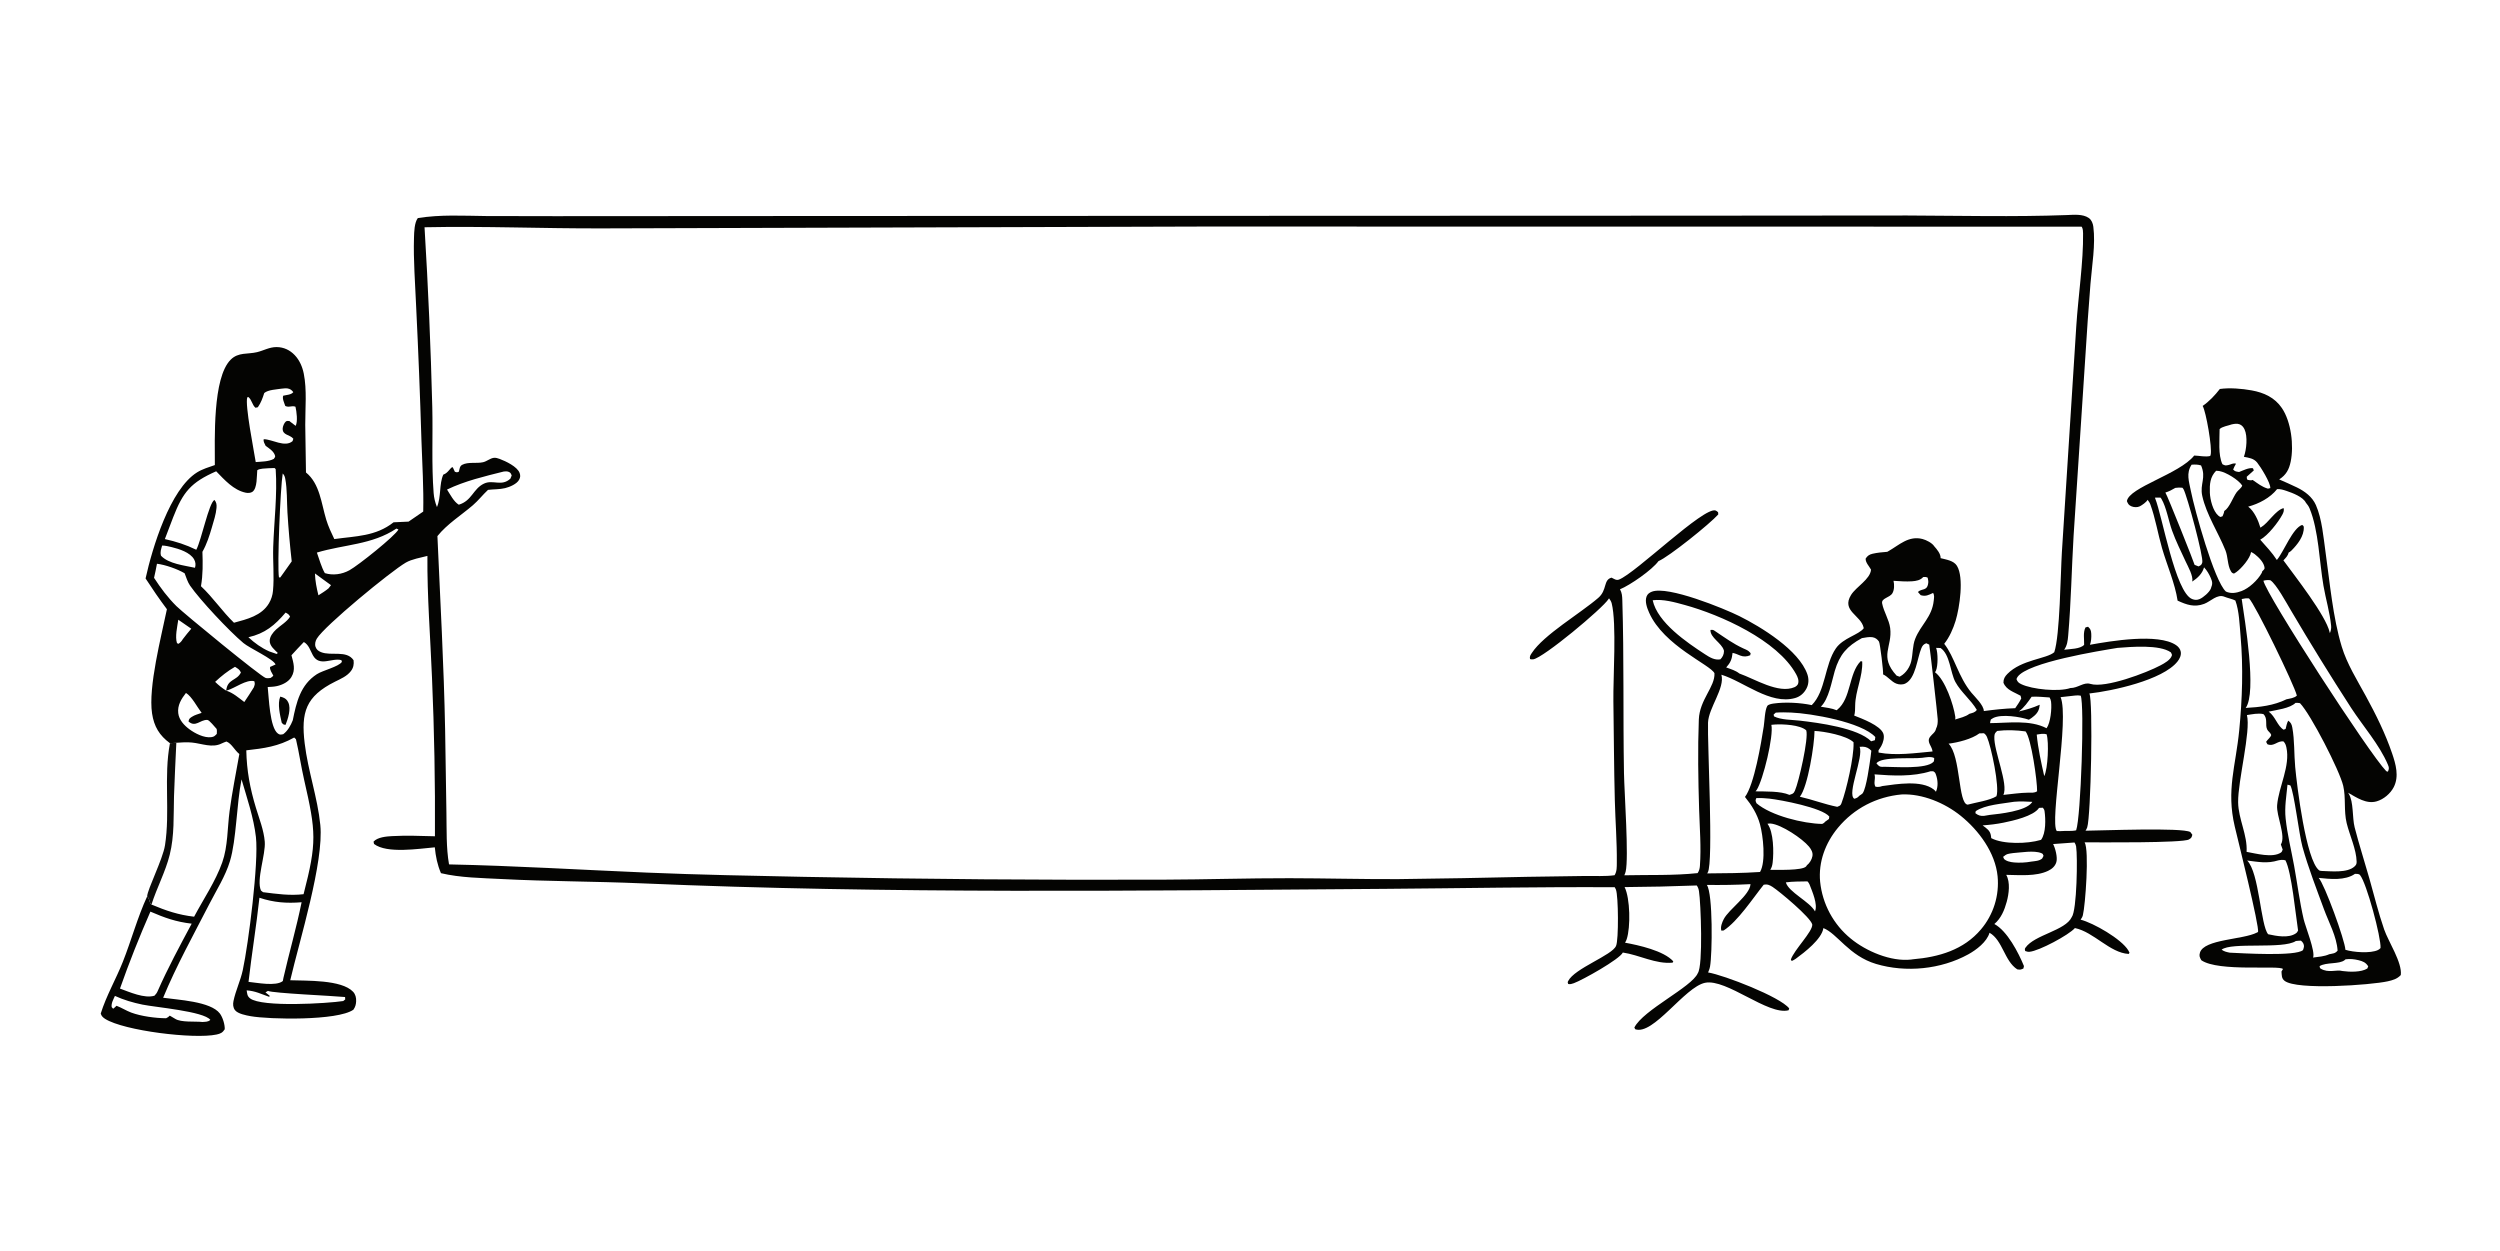 <?xml version="1.0" encoding="utf-8" ?>
<svg xmlns="http://www.w3.org/2000/svg" xmlns:xlink="http://www.w3.org/1999/xlink" width="1001" height="501">
	<path fill="#040402" transform="matrix(0.489 0 0 0.489 -6.10352e-05 0)" d="M1817.64 318.499C1825.7 317.377 1835.68 318.196 1843.71 319.656C1853.75 321.479 1862.55 325.466 1868.43 334.121C1876.06 345.349 1878.38 364.792 1875.64 378.017C1874.29 384.529 1871.85 388.926 1866.23 392.554C1871.07 394.687 1875.96 396.791 1880.72 399.109C1887.19 402.265 1893.32 406.803 1896.3 413.577C1901.31 424.979 1902.46 439.94 1904.2 452.262C1907.73 477.244 1910.17 505.528 1917.47 529.545C1921.78 543.728 1930.09 556.926 1937.15 569.888C1945.43 585.063 1953.13 600.557 1958.71 616.954C1961.71 625.757 1964.54 635.719 1960.03 644.525C1957.32 649.802 1951.78 654.493 1946.06 656.146C1937.56 658.607 1929.7 653.068 1922.63 649.085C1922.71 649.19 1922.79 649.292 1922.86 649.401C1922.97 649.581 1923.08 649.769 1923.19 649.951C1927.3 656.613 1925.96 669.469 1928.02 677.458C1931.65 691.522 1936.15 705.519 1940.12 719.509C1944.04 733.333 1947.49 747.489 1952.18 761.061C1955.57 770.875 1967.14 788.306 1965.8 798.396C1962.78 801.595 1959.26 802.588 1955.06 803.524C1941.56 806.529 1880.72 810.994 1870.65 803.114C1868.01 801.051 1868.4 798.523 1868.11 795.496L1869.33 793.459C1867 790.084 1816.51 796.001 1802.47 786.247C1801.2 783.881 1800.51 782.806 1801.35 780.03C1804.72 768.924 1836.8 769.486 1848.08 763.564L1848.88 763.138C1850.39 759.445 1832.11 686.438 1829.84 676.73C1822.82 646.798 1830.65 627.407 1833.51 597.98C1836.02 572.094 1836.88 546.558 1834.59 520.603C1833.79 511.529 1833.48 500.246 1830.34 491.726C1828.34 490.586 1823.89 489.673 1821.42 488.634C1815.51 486.146 1810.13 492.474 1804.8 494.459C1796.76 497.458 1790.45 495.224 1783.05 491.806C1780.94 477.68 1774.28 462.651 1770.29 448.774C1766.95 437.172 1764.86 424.327 1760.76 413.058C1760.25 411.641 1759.42 410.427 1758.49 409.245C1757.62 411.078 1753.89 413.685 1752.08 414.592C1750.16 415.553 1747.29 415.447 1745.34 414.617C1742.92 413.583 1742.49 412.598 1741.53 410.342C1743.18 399.03 1784.62 388.194 1796.65 373.011C1800.95 373.086 1805.54 374.389 1809.76 373.364C1809.93 372.934 1809.97 372.845 1810.11 372.351C1811.55 367.007 1806.33 337.007 1803.57 332.382C1808.88 328.737 1813.71 323.598 1817.64 318.499ZM1879.62 575.499C1875.12 580.047 1863.72 581.342 1857.62 582.703C1863.15 586.639 1864.76 594.544 1869.89 597.502L1871.5 596.856C1872.06 594.554 1872.48 592.174 1873.62 590.081C1875.81 591.634 1876.48 593.078 1876.97 595.746C1878.9 606.141 1878.36 617.433 1879.33 628.002C1880.73 643.186 1888.18 704.35 1898.9 712.603C1899.43 713.013 1900.1 713.011 1900.75 713.136C1908.24 713.338 1922.14 715.037 1928.04 709.366C1929.31 708.145 1929.67 707.334 1929.64 705.511C1929.43 695.512 1923.87 683.785 1921.48 673.972C1919.04 663.92 1920.95 653.284 1918.67 643.485C1915.75 630.982 1892.07 584.823 1883.26 575.757C1882.04 575.592 1880.85 575.381 1879.62 575.499ZM1839.81 585.499C1843.17 598.59 1832.39 639.288 1832.61 656.908C1832.79 670.703 1840.37 683.731 1839.54 697.512C1847.15 698.833 1860.9 702.722 1867.74 698.03C1868.53 697.488 1868.72 696.493 1869.08 695.622L1867.6 691.494C1871.97 684.643 1863.82 668.046 1864.54 659.344C1865.81 644.142 1875.48 627.247 1872.13 611.992C1871.7 610.025 1871.18 608.628 1869.79 607.113C1864.65 606.319 1862.14 611.625 1856.57 609.395L1855.53 607.42C1856.44 605.715 1860.17 602.977 1859.61 601.528C1858.98 599.894 1857.27 598.928 1856.5 597.48C1854.39 593.551 1857.25 588.496 1853.29 584.704C1848.92 583.749 1844.18 584.864 1839.81 585.499ZM1864.52 400.499C1858.82 407.685 1849.61 412.485 1840.84 414.849C1845.77 418.491 1849.17 426.272 1850.84 432.037C1851.02 431.932 1851.21 431.832 1851.39 431.723C1857.51 428.052 1863.27 417.687 1869.87 416.045C1870.4 417.975 1869.72 419.718 1868.8 421.427C1865.47 427.63 1856.97 438.567 1850.7 441.912C1855.4 447.226 1860.46 452.516 1864.31 458.501C1864.41 458.383 1864.52 458.266 1864.62 458.146C1869.92 451.808 1877.38 432.238 1885.06 429.805C1885.77 430.469 1886.33 430.616 1886.37 431.634C1886.69 439.007 1881.18 445.872 1876.21 450.848C1875.54 451.515 1874.75 452.035 1873.93 452.502C1873.35 455.197 1871.49 456.888 1869.69 458.84C1878.93 471.531 1904.52 503.969 1907.56 517.751C1907.61 517.989 1907.68 518.225 1907.73 518.463C1908.52 516.512 1908.97 514.627 1908.77 512.508C1907.74 501.598 1904.38 490.541 1902.5 479.716C1899.1 460.131 1898.62 434.411 1891.13 416.324C1890.4 414.576 1889.32 413.062 1888.1 411.633C1885.77 406.854 1877.09 403.615 1872.34 402.005C1869.76 401.129 1867.28 400.318 1864.52 400.499ZM1835.54 490.498C1838.03 507.774 1848.1 567.045 1838.8 579.67C1850.16 579.057 1861.83 577.741 1872.2 572.58C1875.02 571.94 1878.58 571.635 1880.7 569.563C1878.72 561.027 1846.26 494.238 1841.51 489.986C1839.34 489.765 1837.66 489.984 1835.54 490.498ZM1928.33 715.499C1920.09 721.202 1908 719.801 1898.56 718.829C1903.39 724.03 1920.12 770.041 1920.45 777.706C1926.74 779.722 1941.02 780.853 1947.12 777.895C1947.94 777.501 1948.61 776.925 1949.22 776.273C1949.82 767.861 1937.7 722.58 1932.38 716.483C1931.39 715.352 1929.78 715.625 1928.33 715.499ZM1873.03 642.496C1872.15 651.83 1870.51 660.792 1871.51 670.227C1872.87 683.135 1876.16 696.272 1878.48 709.078C1881.1 723.568 1882.96 738.344 1886.28 752.688C1887.63 758.57 1896.06 779.397 1893.96 784.06C1898.33 783.459 1903.18 783.199 1907.21 781.342C1910.29 780.67 1912.01 780.85 1914.06 778.385C1913.33 766.872 1906.86 755.312 1902.92 744.567C1896.81 727.887 1889.98 710.367 1885.26 693.29C1882.42 682.993 1878.55 649.015 1875.38 643.099L1873.03 642.496ZM1794.52 380.499C1789.89 387.443 1792.38 394.254 1793.9 401.936C1796.94 417.249 1813.06 475.778 1822.61 484.376C1826.85 486.308 1831.12 485.543 1835.37 483.975C1841.51 481.71 1848.7 474.99 1851.88 469.229C1852.19 468.672 1852.19 468.463 1852.29 467.909C1852.91 467.218 1854.34 466.08 1854.28 465.17C1853.99 460.74 1849.56 456.378 1846.26 453.787C1845.33 453.053 1844.28 452.484 1843.21 451.989C1842.49 457.131 1835.33 465.437 1831.1 468.474Q1830.2 469.127 1829.22 469.661C1827.55 469.168 1827.39 468.906 1826.51 467.351C1823.91 462.753 1824.31 455.887 1822.26 450.729C1816.44 436.097 1806.57 421.364 1803.24 406.062C1801.08 396.134 1806.71 391.43 1802.27 381.108C1799.49 380.272 1797.37 380.296 1794.52 380.499ZM1865.41 704.499C1856.47 707.295 1849.06 705.717 1840 704.619C1849.98 714.606 1850.97 757.885 1857.2 764.971C1863.87 766.425 1873.82 768.406 1879.85 764.281C1880.82 763.617 1881.21 762.963 1881.7 761.928C1879.71 749.164 1876.41 713.945 1871.34 704.423C1869.15 703.89 1867.61 704.049 1865.41 704.499ZM1853.31 475.499C1855.65 487.094 1940.08 617.355 1953.93 631.482L1955.26 631.866C1956.34 629.238 1956.29 628.596 1955.16 625.928C1948.37 609.89 1934.79 594.426 1925.24 579.767Q1899.63 540.208 1875.72 499.598C1872.53 494.302 1863.77 477.983 1858.93 475.082C1856.85 474.871 1855.32 474.939 1853.31 475.499ZM1827.35 347.499C1824.44 348.592 1819.39 349.259 1817.44 351.382C1817.47 359.832 1816.08 372.497 1819.75 380.093C1821.83 381.249 1822.39 381.316 1824.83 380.734C1827.3 380.145 1828.2 379.054 1830.88 379.651C1829.95 381.23 1829.18 382.758 1828.52 384.465C1830.21 386.228 1831.03 386.067 1833.38 386.484C1836.63 385.239 1841.34 382.761 1844.77 383.411L1845.45 385.185Q1842.55 387.744 1839.68 390.347C1839.75 391.576 1839.59 391.866 1840.33 392.899C1841.67 393.114 1843.24 393.625 1844.5 392.987C1848.65 395.825 1852.11 398.715 1857.03 400.121L1858.94 399.665C1859.34 395.622 1851 382.18 1848.17 378.726C1845.32 375.241 1841.5 374.899 1837.33 374.031C1839.48 368.098 1840.55 357.311 1837.82 351.496C1837.01 349.77 1835.72 348.189 1833.91 347.468C1831.77 346.614 1829.52 347.032 1827.35 347.499ZM1764.45 407.494C1764.54 407.691 1764.62 407.887 1764.7 408.086C1770.53 422.651 1781.15 484.997 1794.9 490.492C1797.08 491.362 1799.01 491.45 1801.2 490.473C1804.22 489.128 1808.9 485.071 1810.21 482.086C1810.3 481.895 1810.34 481.687 1810.4 481.488C1811.77 478.138 1811.65 476.587 1810.2 473.232C1808.8 470.018 1807.12 467.089 1804.7 464.544C1803.29 469.725 1799.42 473.32 1795.06 476.204C1796 471.598 1791.6 464.002 1789.63 459.739C1785.79 451.414 1781.64 443.126 1778.53 434.494C1775.7 426.656 1773.91 415.418 1769.81 408.457C1769.64 408.156 1769.24 407.678 1769.04 407.436C1767.52 407.433 1765.97 407.365 1764.45 407.494ZM1781.16 399.499C1778.47 401.076 1776.05 402.412 1773.04 403.298C1774.76 405.805 1796.96 461.61 1796.96 462.502L1800.19 463.788C1802.09 462.793 1802.58 462.765 1803.25 460.606C1804.52 456.489 1790.83 405.74 1787.86 400.493C1787.67 400.154 1787.23 399.633 1787.02 399.361C1784.96 399.166 1783.2 399.159 1781.16 399.499ZM1814.56 385.499C1809.65 390.519 1809.21 396.423 1809.46 403.458C1809.66 409.086 1811.97 418.49 1816.49 422.294C1816.99 422.715 1817.54 423.027 1818.12 423.316L1819.84 422.731C1820.39 421.353 1821.12 419.919 1821.24 418.43C1825.62 415.678 1828.31 407.278 1831.44 403.004C1832.53 401.525 1835.29 399.494 1835.83 397.921C1835.88 397.789 1835.89 397.646 1835.92 397.509C1832.89 392.843 1822.73 386.674 1817.28 385.716C1816.36 385.554 1815.49 385.511 1814.56 385.499ZM1879.9 770.5C1869.38 777.489 1826.96 771.168 1819.09 777.625C1821.23 779.145 1823.24 779.547 1825.74 780.062C1836.04 780.53 1879.74 783.237 1885.73 777.947C1886.48 775.786 1887.03 774.498 1885.87 772.274C1885.47 771.496 1884.67 770.796 1884.03 770.202C1882.66 770.284 1881.26 770.316 1879.9 770.5ZM1920.58 785.499C1920.33 785.713 1920.1 785.937 1919.84 786.141C1915.37 789.718 1904.76 787.71 1899.31 791.076C1899.51 791.902 1899.4 792.643 1900.17 793.103C1906.69 797.039 1912.82 793.693 1918.18 795.104C1923.83 795.905 1933.45 796.182 1938.4 793.029L1939.13 791.27C1937.19 788.092 1934.74 787.074 1931.13 786.204C1927.56 785.342 1924.23 784.992 1920.58 785.499Z"/>
	<path fill="#040402" transform="matrix(0.489 0 0 0.489 -6.10352e-05 0)" d="M346.547 418.875C346.977 399.631 345.758 380.205 345.098 360.962Q343.428 305.855 340.74 250.789C339.995 232.228 338.404 213.109 338.984 194.556C339.13 189.863 339.276 182.363 342.108 178.579C360.628 175.57 379.124 176.682 397.791 176.891L454.462 177.006L686.152 176.859L1380.41 176.601L1561.62 176.452C1605 176.616 1648.88 177.687 1692.23 176.099C1697.94 175.89 1705.38 175.055 1710.33 178.489C1712.63 180.09 1713.7 182.947 1714.05 185.638C1715.94 200.242 1712.9 217.556 1711.71 232.329Q1709.35 262.1 1707.52 291.907L1697.88 438.737C1696.27 465.953 1695.82 493.368 1693.45 520.512C1693.09 524.655 1692.65 528.551 1690.17 532.025C1694.94 531.371 1703.31 531.487 1706.51 528.013C1706.65 523.279 1705.5 517.914 1707.64 513.74L1709.72 513.19C1711.73 514.959 1712.19 516.238 1712.35 518.959C1712.52 521.834 1712.29 525.242 1711.29 527.949C1728.26 524.885 1767.2 518.322 1781.78 528.233C1783.67 529.524 1785.24 531.352 1785.64 533.667C1786.14 536.584 1784.75 539.413 1782.98 541.639C1770.85 556.924 1729.25 565.841 1710.8 567.837C1713.97 573.729 1712.05 668.343 1709.03 677.478C1708.71 678.455 1708.19 679.322 1707.67 680.199C1720.49 680.119 1786.84 677.408 1793.48 681.293L1795.11 683.487C1794.58 685.659 1794.41 686.157 1792.33 687.358C1787.14 690.354 1718.21 689.714 1706.92 689.703C1710.83 696.281 1707.5 741.462 1705.47 749.452C1705.14 750.775 1704.43 751.94 1703.63 753.031C1714.15 755.726 1737.05 768.825 1742.71 778.225C1743.09 778.853 1743.39 779.472 1743.67 780.147L1743 781.108C1727.53 780.229 1714.52 763.172 1698.97 759.908C1693.92 765.648 1669.63 778.623 1661.89 779.325C1660.56 779.445 1659.46 779.205 1658.25 778.698C1657.96 777.294 1657.7 777.11 1658.53 775.92C1665.94 765.358 1691.2 762.04 1696.36 750.961C1700.61 745.544 1701.28 701.286 1699.95 693.033C1699.76 691.877 1699.24 690.825 1698.63 689.839Q1689.87 690.365 1681.12 691.12C1682.91 694.458 1684.89 702.088 1683.78 705.876C1682.77 709.355 1680.12 711.566 1676.97 713.071C1667.08 717.8 1653.44 716.459 1642.72 716.34C1646.2 722.442 1644.9 731.91 1643.13 738.407C1641.28 745.186 1638.48 751.999 1633 756.589C1643.54 762.225 1652.8 780.134 1657.24 791.036L1656.78 793.044C1654.53 794.024 1654.18 794.116 1651.76 793.718C1641.2 786.913 1639.85 769.878 1629.05 763.749C1626.88 771.272 1618.22 777.813 1611.62 781.443C1589.26 793.744 1560.54 796.58 1536.15 789.294C1513.92 782.655 1504.46 764.43 1493.02 759.927C1491.71 768.967 1477.62 779.755 1470.42 785.024C1469.38 785.783 1468.25 786.367 1467.08 786.893L1466.38 785.674C1469.02 777.737 1484.35 762.762 1483.91 756.99C1482.65 751.228 1457.01 729.836 1451.39 726.214C1448.95 724.642 1447.03 723.803 1444.12 724.459C1435.16 735.655 1423.03 754.271 1411.36 761.883L1409.49 762.031C1408.51 759.136 1410.06 755.252 1411.42 752.624C1415.69 744.382 1432.8 732.988 1433.34 723.946C1421.39 724.585 1409.55 724.732 1397.58 724.586C1402.65 731.749 1402.06 781.29 1400.19 791.485C1399.96 792.78 1399.55 793.963 1399.04 795.173C1398.94 795.396 1398.86 795.622 1398.76 795.843C1398.7 795.976 1398.63 796.104 1398.56 796.235C1411.63 798.438 1457.7 816.213 1465.02 825.702L1464.51 827.229C1447.78 831.621 1413.7 801.126 1396.14 804.722C1379.41 808.147 1353.74 848.089 1338.93 842.745L1338.24 841.368C1345.44 826.926 1385.32 808.257 1390.17 796.875C1394.61 790.669 1392.66 739.162 1391.15 729.75C1390.87 727.981 1390.39 726.464 1389.31 725.031Q1359.79 726.17 1330.25 726.365C1334.83 735.617 1335.19 759.135 1331.99 768.953C1331.65 769.992 1331.17 770.96 1330.6 771.892C1341.7 773.917 1362.35 778.471 1370.11 787.154L1369.59 788.232C1355.74 789.609 1342.29 781.9 1328.8 779.948C1326.16 785.487 1295.67 802.526 1288.67 805.059C1287.08 805.633 1285.75 806.055 1284.06 805.717C1283.69 804.581 1283.47 804.418 1284.01 803.336C1289.19 792.881 1320.34 782.108 1323.25 774.46C1325.45 769.814 1325.2 733.558 1323.13 728.352C1322.87 727.696 1322.55 727.082 1322.19 726.48C1259.49 726.098 1196.7 727.35 1134 727.808C931.067 729.293 728 732.029 525.214 723.287C487.003 721.64 448.723 721.755 410.525 719.755C394.386 718.91 376.823 718.74 361.066 714.969C358.108 708.075 356.746 701.256 356.025 693.801C342.926 694.932 316.777 699.132 306.272 691.06L305.852 689.147C309.156 685.461 316.377 684.888 321.044 684.624C332.664 683.968 344.499 684.465 356.133 684.753Q356.529 619.757 353.723 554.82C352.389 521.791 349.709 488.225 349.97 455.186C344.398 456.65 337.194 457.805 332.226 460.698C319.923 467.863 265.534 512.566 259.378 522.974C258.243 524.891 257.628 527.422 258.349 529.592C259.106 531.871 260.625 533.067 262.832 533.965C271.213 537.376 283.726 532.082 289.505 540.582C289.921 543.931 289.399 546.733 287.362 549.443C284.179 553.681 278.985 555.838 274.387 558.137C250.277 570.191 246.402 583.197 249.481 608.74C252.193 631.232 260.031 653.056 262.278 675.473C265.313 705.75 245.308 769.849 237.655 802.642C250.886 803.149 279.582 802.064 289.056 812.021C291.117 814.187 291.74 816.981 291.609 819.883C291.489 822.548 290.922 824.553 289.364 826.766C276.274 835.945 220.302 834.782 205.188 832.056C201.592 831.407 194.81 830.156 192.437 827.143C190.759 825.011 190.649 822.225 191.177 819.667C192.943 811.109 196.931 802.985 198.779 794.399C203.477 772.568 211.925 706.11 209.56 685.42C207.742 669.514 202.263 653.502 197.775 638.164C193.636 658.721 193.621 687.44 188.301 705.08C184.59 717.384 177.286 728.774 171.444 740.161C158.521 765.347 144.368 790.818 133.577 816.969C145.195 818.691 172.522 819.86 180.05 829.906C182.344 832.968 184.204 838.953 184.015 842.77C182.239 845.573 180.571 846.389 177.316 847.088C158.883 851.044 101.408 843.969 86.118 834.291C84.391 833.198 82.971 831.895 82.489 829.894C87.084 815.199 94.921 801.832 100.59 787.531C107.549 769.973 112.593 751.092 120.485 734.002C120.641 728.328 133.286 703.691 135.103 692.116C139.385 664.833 133.95 635.966 139.159 608.541C130.517 602.184 126.138 594.93 124.515 584.206C121.252 562.656 132.108 520.978 136.667 498.834C130.519 490.608 124.78 482.267 119.197 473.653C124.706 448.56 139.248 400.594 161.338 386.809C165.737 384.064 171.036 382.495 175.913 380.803C175.979 360.295 173.881 309.357 188.953 294.436C195.206 288.245 202.788 290.21 210.476 288.354C216.03 287.014 220.593 284.134 226.576 284.192C232.335 284.248 237.347 286.619 241.297 290.753C245.27 294.912 247.609 300.365 248.733 305.952C251.396 319.184 249.908 334.308 249.943 347.858C249.977 360.865 250.496 373.868 250.539 386.871C261.924 396.091 263.074 412.223 267.121 425.507C268.795 430.999 271.241 436.238 273.731 441.399C291.37 438.917 307.635 439.236 322.259 427.675L334.548 427.107L346.547 418.875ZM985.168 185.5L493.305 187.011C444.74 187.184 396.175 185.046 347.617 186.087Q352.109 259.739 353.966 333.504C354.52 356.749 353.281 380.482 355.058 403.603C355.385 407.856 356.248 411.215 357.782 415.193C361.417 406.542 359.441 396.579 362.97 388.63C367.243 387.26 368.968 382.132 370.742 382.595L372.448 386.294C374.076 386.748 374.177 386.988 375.751 386.193C376.305 384.103 376.359 381.737 378.415 380.62C383.25 377.994 390.319 379.701 395.591 378.46C398.601 377.752 401.121 375.41 404.139 374.904C405.782 374.629 407.547 375.185 409.076 375.754C414.021 377.595 423.642 382.108 425.487 387.315C426.22 389.384 426.092 390.892 425.077 392.791C423.175 396.347 417.321 398.783 413.587 399.686C409.037 400.786 404.214 400.543 399.591 401.112C395.258 405.147 391.629 409.884 387.164 413.718C377.634 421.904 366.05 429.111 358.164 438.974C360.47 491.788 363.474 544.805 364.475 597.645L365.538 665.656C365.792 679.526 365.282 694.108 367.674 707.784C421.753 708.918 475.596 712.22 529.616 714.496C572.608 716.307 615.753 717.109 658.779 717.987Q805.809 720.845 952.866 720.278C987.203 720.173 1021.55 719.039 1055.87 719.087C1085.44 719.127 1115.02 719.952 1144.58 719.839Q1197.64 719.206 1250.68 717.956L1298.28 717.259C1305.99 717.15 1314.43 717.727 1322.05 716.643C1324 713.423 1323.83 710.005 1323.87 706.37C1324.05 689.401 1322.68 672.477 1322.24 655.526C1321.53 628.428 1321.47 601.289 1321.06 574.183C1320.77 555.24 1323.85 510.462 1319.68 494.014C1319.29 492.456 1318.41 491.164 1317.48 489.877C1317.37 490.067 1317.26 490.26 1317.14 490.447C1312.19 498.28 1263.71 538.7 1255.44 539.862C1254.51 539.993 1253.7 539.914 1252.81 539.668C1252.32 537.483 1253.11 536.459 1254.31 534.634C1263.99 519.779 1294.1 502.176 1308.7 489.537C1316.16 483.08 1312.65 474.818 1319.54 472.983C1321.57 473.933 1323.38 475.441 1325.61 474.584C1339.35 469.319 1395.12 414.606 1404.78 418.008C1405.52 418.269 1406.21 418.916 1406.79 419.438L1406.95 421.203C1400.17 428.892 1366.43 455.959 1357.98 459.466C1352.78 466.64 1334.75 479.166 1326.48 482.516C1328.14 485.485 1328.28 488.257 1328.38 491.598C1329.84 538.679 1328.91 586.018 1329.74 633.152C1330.01 648.841 1333.82 702.543 1331.1 713.702C1330.85 714.74 1330.45 715.73 1330.02 716.7C1349.74 716.238 1370.46 717.021 1390.04 714.914C1391.29 713.028 1391.74 711.317 1391.91 709.068C1393.06 693.866 1391.71 677.978 1391.26 662.726C1390.53 638.319 1390.08 613.576 1391.02 589.173C1391.65 572.831 1404.36 562.503 1403.83 551.271C1400.65 544.339 1362.4 528.891 1350.32 501.633C1348.62 497.808 1346.68 492.561 1348.24 488.39C1349 486.377 1350.59 485.254 1352.53 484.496C1365.6 479.385 1411.85 498.335 1424.13 504.444C1441.85 513.255 1473.11 532.301 1479.91 552.186C1481.19 555.942 1481.08 560.012 1479.26 563.576C1477.27 567.493 1474.09 570.357 1469.84 571.563C1449.53 577.328 1427.81 558.094 1409.5 552.457C1412.58 563.317 1398.99 579.609 1398.55 591.747C1397.96 608.038 1403.12 706.226 1398.37 714.309C1398.2 714.597 1398.01 714.876 1397.84 715.159C1412.3 715.049 1426.72 714.98 1441.15 713.986C1446.11 705.476 1443.63 684.148 1441.1 674.916C1438.81 666.537 1434.26 659.248 1428.81 652.561C1436.41 642.436 1442.04 608.502 1444.19 594.767C1444.85 590.561 1445.05 581.621 1447.04 578.122C1447.79 576.808 1450.72 576.282 1452.19 576.072C1461.73 574.704 1474.06 575.351 1483.49 577.355C1494.94 565.962 1494.01 544.228 1503.25 530.892C1509.19 522.326 1521.91 519.865 1526.05 514.435C1526.02 514.256 1526 514.076 1525.96 513.898C1523.71 503.691 1507.59 500.272 1515.64 487.204C1519.81 480.43 1531.44 474.325 1532.02 466.42C1530.4 463.453 1527.57 460.795 1527.59 457.455C1528.96 455.151 1530.68 454.015 1533.26 453.418C1537.15 452.516 1541.36 452.132 1545.33 451.835L1546.03 451.441C1555.05 446.342 1562.75 438.357 1574.22 441.358C1577.24 442.15 1582.07 444.587 1583.76 447.271C1585.96 449.757 1589.15 453.462 1589 457.024C1593.6 458.228 1599.71 458.988 1602.38 463.317C1608.28 472.901 1604.52 497.602 1601.29 508.269C1599.31 514.772 1596.2 521.84 1591.95 527.167C1600.27 537.584 1603.55 554.363 1614.27 567.251C1617.22 570.798 1624.32 577.416 1624.39 582.22C1632.98 581.089 1641.42 580.151 1650.08 579.878C1651.88 577.286 1653.61 574.762 1655.03 571.939L1654.49 569.68C1649.28 566.7 1642.79 565.055 1640.45 559C1640.41 555.913 1641.58 553.97 1643.66 551.837C1655.18 540.064 1675.79 539.547 1682.06 534.04C1686.73 520.395 1687.22 469.537 1688.29 452.269L1700.11 266.791C1701.62 243.138 1706.01 213.935 1705.64 191.07C1705.62 189.458 1705.55 187.499 1704.76 186.07C1704.67 185.897 1704.53 185.75 1704.42 185.591L985.168 185.5ZM1557.09 650.5C1536.62 652.388 1518.19 661.841 1504.98 677.744C1494.7 690.116 1488.8 705.797 1490.35 722.007Q1490.52 723.695 1490.78 725.372Q1491.04 727.05 1491.37 728.713Q1491.71 730.375 1492.13 732.02Q1492.55 733.664 1493.05 735.286Q1493.55 736.907 1494.12 738.503Q1494.7 740.098 1495.36 741.663Q1496.01 743.228 1496.75 744.759Q1497.48 746.29 1498.28 747.784Q1499.09 749.277 1499.97 750.729Q1500.84 752.181 1501.79 753.588Q1502.74 754.995 1503.76 756.354Q1504.77 757.713 1505.85 759.021Q1506.94 760.329 1508.08 761.582Q1509.22 762.835 1510.43 764.03Q1511.63 765.225 1512.89 766.36Q1514.15 767.495 1515.47 768.567C1528.02 778.892 1548.31 787.567 1564.85 785.693C1565.32 785.64 1565.78 785.564 1566.24 785.485C1587.48 783.676 1607.86 777.838 1622.07 760.965Q1623.01 759.848 1623.9 758.686Q1624.79 757.524 1625.62 756.319Q1626.44 755.114 1627.21 753.869Q1627.98 752.624 1628.68 751.343Q1629.39 750.061 1630.02 748.746Q1630.66 747.432 1631.24 746.086Q1631.81 744.741 1632.32 743.369Q1632.82 741.997 1633.26 740.602Q1633.69 739.206 1634.06 737.791Q1634.43 736.375 1634.72 734.944Q1635.02 733.512 1635.24 732.067Q1635.46 730.622 1635.61 729.168Q1635.77 727.713 1635.84 726.253Q1635.92 724.793 1635.93 723.331Q1635.93 721.869 1635.87 720.409Q1635.8 718.948 1635.66 717.493C1633.77 698.144 1620.29 679.929 1605.49 668.007C1592.42 657.477 1574.06 649.742 1557.09 650.5ZM219.749 383.403C217.256 383.631 212.545 383.546 210.643 385.048C210.172 389.743 210.765 399.63 206.785 402.631C205.344 403.717 202.979 403.797 201.251 403.439C191.22 401.363 183.815 392.866 177.005 385.896C156.309 395.022 149.858 402.802 141.789 423.562L134.985 441.406C144.143 443.425 152.292 446.042 160.725 450.156C164.95 442.223 170.989 411.869 175.58 409.338C177.291 411.368 177.492 413.235 177.281 415.877C176.857 421.184 174.973 426.634 173.516 431.741C171.538 438.55 169.278 445.65 165.743 451.833C166.08 461.382 166.189 470.555 164.559 480.002C174.412 489.228 181.952 500.577 191.577 509.906C202.22 506.992 214.225 504.203 220.274 493.931Q220.954 492.772 221.502 491.546Q222.05 490.32 222.46 489.041Q222.869 487.762 223.136 486.445Q223.403 485.129 223.523 483.791C224.65 472.245 223.323 459.605 223.71 447.861C224.399 426.927 227.171 404.972 225.732 384.098L224.799 383.22L219.749 383.403ZM144.388 608.184L139.159 608.541C133.95 635.966 139.385 664.833 135.103 692.116C133.286 703.691 120.641 728.328 120.485 734.002C123.008 736.359 121.782 738.712 124.038 740.665C135.88 745.664 146.103 749.133 158.943 750.608C166.648 736.086 176.47 721.712 181.967 706.2C186.658 692.962 186.14 677.981 187.989 664.155C190.078 648.539 193.251 632.917 195.981 617.397C191.995 614.266 189.797 608.887 185.396 607.164C184.082 607.671 182.708 608.13 181.452 608.77C173.816 612.667 165.178 608.784 157.117 608.001C152.888 607.59 148.617 607.905 144.388 608.184ZM240.899 603.878C227.917 611.21 216.19 612.76 201.667 614.383C202.017 631.123 204.714 645.484 209.559 661.463C212.293 670.477 216.043 679.778 216.793 689.226C217.623 699.679 209.714 720.451 213.69 729.208L215.388 730.538C226.515 731.941 237.345 733.513 248.569 732.184C259.548 689.668 258.83 681.384 249.051 638.615C246.522 627.556 244.923 616.32 242.337 605.297L240.899 603.878ZM1524.56 522.499C1512.4 529.127 1506.32 535.868 1502.31 549.464C1499.75 558.11 1497.51 572.321 1490.91 578.651C1495.17 579.4 1499.86 579.853 1503.85 581.556C1504.04 581.413 1504.22 581.272 1504.4 581.126C1515.9 571.735 1513.59 551.463 1523.58 541.357L1524.81 541.635C1525.4 553.951 1519.16 565.557 1519.03 577.792C1519 580.252 1519.02 583.591 1518.26 585.93C1524.51 588.388 1539.61 593.994 1542.09 600.642C1543.23 603.693 1541.95 608.071 1540.44 610.822C1539.76 612.042 1538.96 613.191 1538.16 614.325L1538.2 616.2C1552.37 618.911 1568.11 616.621 1582.37 615.314C1582.36 615.172 1582.35 615.03 1582.33 614.889C1581.72 610.597 1577.27 607.493 1580.4 603.288C1582.13 600.959 1584.64 599.749 1585.24 596.73C1586.55 594.138 1586.7 591.796 1586.63 588.929C1586.57 586.207 1580.1 529.155 1579.68 527.825L1577.25 526.706C1575 527.58 1574.19 528.513 1573.23 530.786C1569.81 538.866 1568.66 555.543 1560.11 559.686C1557.84 560.786 1554.99 560.642 1552.69 559.74C1548.64 558.157 1545.87 553.991 1541.9 552.205C1542.28 550.337 1539.43 526.657 1538.53 525.323C1537.22 523.385 1535.51 522.119 1533.15 521.753C1530.55 521.35 1527.15 522.061 1524.56 522.499ZM1353.24 491.497C1357.19 509.787 1381.33 526.13 1396.06 535.714C1399.98 538.267 1403.94 540.733 1408.69 539.874C1410.51 537.978 1411.54 535.966 1411.61 533.278C1411.62 533.131 1411.6 532.983 1411.59 532.835C1411.55 532.687 1411.52 532.538 1411.48 532.391C1409.67 526.411 1400.27 522.192 1400.55 515.81C1402.97 515.533 1403.01 515.893 1404.97 517.2C1412.54 522.245 1419.04 527.048 1427.37 530.894C1428.89 531.596 1430.71 532.234 1431.99 533.343C1432.52 533.812 1433 534.301 1433.45 534.847L1433.1 536.532C1430.32 537.722 1427.69 537.871 1424.88 536.761C1422.74 535.919 1420.96 535.003 1418.66 534.595C1418.12 539.809 1416.94 542.621 1413.44 546.513C1417.14 547.856 1421.14 549.005 1424.25 551.497C1436.65 555.827 1456.29 568.354 1469.39 562.66C1470.45 562.202 1471.92 561.053 1472.28 559.909C1473.15 557.158 1472.02 554.458 1470.7 552.052C1455.36 524.117 1408.73 503.402 1379.54 495.375C1371.34 493.12 1361.79 490.413 1353.24 491.497ZM1733.86 530.499C1719.03 532.938 1660.23 542.314 1651.99 554.274C1651.61 554.84 1651.35 555.425 1651.12 556.065C1651.93 558.316 1652.83 559.134 1655.02 560.198C1663.91 564.512 1685.89 566.64 1695.23 563.383C1701.51 563.413 1706.16 558.298 1711.58 559.977C1723.86 563.785 1757.77 550.827 1769.05 544.8C1772.3 543.064 1777.21 540.43 1778.38 536.67C1778.61 535.945 1777.85 534.85 1777.53 534.157C1768.3 527.611 1745 529.629 1733.86 530.499ZM123.148 746.454C114.201 766.885 105.625 788.416 98.24 809.459C105.899 812.255 118.447 817.869 126.496 815.284C127.743 813.992 128.481 813.018 129.175 811.355C137.459 792.564 147.272 774.402 156.961 756.311C144.047 754.808 134.925 751.537 123.148 746.454ZM212.428 735.091C209.913 758.134 206.11 780.986 203.49 803.971C210.375 804.632 226.011 807.836 231.588 803.279L232.065 800.75C236.785 780.067 242.752 759.56 246.955 738.781C234.589 739.767 224.238 739.013 212.428 735.091ZM1574.73 472.498C1572.49 475.114 1568.99 475.726 1565.71 475.963C1560.65 476.328 1555.5 475.888 1550.44 475.578C1551.16 478.594 1551.16 482.997 1549.53 485.735C1547.25 489.544 1540.28 489.686 1541.12 494.086C1542.41 500.863 1546.8 507.366 1547.7 514.221C1549.74 529.725 1538.28 537.237 1552.98 553.22L1555.4 554.095L1556.45 553.503C1560.67 551.014 1563.84 546.172 1564.95 541.427C1566.33 535.565 1565.95 528.746 1568.16 523.135C1572.76 511.486 1581.98 505.365 1583.38 491.71C1583.61 489.444 1584.07 487.438 1582.83 485.497C1579.08 487.247 1576.83 488.55 1572.71 487.345L1570.41 484.72C1573.63 481.541 1578.24 484.318 1578.91 476.913C1579.02 475.693 1578.65 474.203 1578.41 473.026C1576.92 472.262 1576.37 472.411 1574.73 472.498ZM128.521 461.606C127.761 465.449 127.091 469.341 126.138 473.14C131.599 481.556 137.334 489.234 144.468 496.318C150.328 502.137 213.783 554.221 217.608 555.156C218.911 555.474 220.241 555.342 221.546 555.122C222.314 554.554 223.312 554.01 223.793 553.181C222.739 551.085 220.679 548.384 221.151 546.096L225.635 544.098C224.029 539.626 204.449 530.825 199.279 526.49C187.636 516.729 163.776 491.279 155.611 479.488C153.641 476.644 152.428 472.652 151.17 469.405C145.382 465.967 135.3 462.399 128.521 461.606ZM1699.23 569.5L1687.25 570.845C1694.53 588.309 1678.07 673.236 1684.14 680.495L1687.23 680.533C1691.07 680.179 1696.42 680.753 1699.97 679.877C1703.86 669.378 1706.92 576.891 1703.71 569.617C1702.11 569.362 1700.84 569.319 1699.23 569.5ZM1485.76 598.499C1485.69 609.583 1480.31 644.198 1473.75 652.367C1484.08 654.72 1493.94 658.54 1504.35 660.642C1506.3 659.761 1506.99 659.879 1507.79 657.785C1511.92 646.934 1518.1 619.583 1517.71 608.479C1517.7 608.228 1517.69 607.976 1517.69 607.725C1511.9 602.212 1493.71 598.843 1485.76 598.499ZM1450.42 593.498C1452.45 602.565 1443.68 638.537 1438.43 646.767C1438.18 647.155 1437.74 647.639 1437.46 647.966C1445.36 648.15 1457.9 647.625 1465.23 650.868C1467.9 649.912 1468.53 650.018 1469.7 647.429C1472.82 640.555 1481.14 604.241 1478.97 597.985C1473.83 593.456 1460.01 592.849 1453.34 593.237C1452.36 593.293 1451.39 593.395 1450.42 593.498ZM1620.75 600.498C1614.5 605.171 1603.22 607.972 1595.54 608.931C1605.64 619.29 1603.22 658.201 1611.17 658.856C1617.7 657.062 1629.24 655.455 1634.71 651.976C1637.49 644.641 1630.38 611.107 1626.95 603.432C1626.38 602.149 1625.62 601.205 1624.48 600.388L1620.75 600.498ZM230.569 318.238C226.452 318.907 219.586 319.098 216.373 321.808C215.004 326.071 213.721 329.748 211.117 333.462L209.176 333.874C206.243 331.315 206.231 327.152 203.234 325.025L202.478 325.382C200.429 331.428 208.02 369.472 209.394 378.342C214.25 377.943 219.825 378.051 224.204 375.752C224.629 375.072 225.467 374.199 225.286 373.408C224.426 369.635 220.485 367.208 217.527 365.074C216.684 363.241 215.474 361.634 215.951 359.635C222.754 359.588 233.296 366.662 239.558 361.204L240.188 359.239C237.297 355.666 231.133 356.533 231.467 350.703C231.563 349.034 232.748 346.201 234.048 345.15C234.882 344.477 235.866 344.722 236.901 344.718C238.609 346.081 240.306 347.44 242.088 348.705C243.953 345.232 242.848 336.901 241.935 333.024C238.833 331.851 236.804 333.927 233.593 332.414C232.779 329.912 230.976 326.437 231.889 324.013C234.562 323.354 238.54 323.278 240.153 321.092C238.943 319.385 237.546 318.405 235.428 318.058C233.937 317.814 232.072 318.101 230.569 318.238ZM248.798 525.694C245.413 529.292 241.907 532.827 238.645 536.533C240.279 542.727 242.217 548.448 238.565 554.413C236.11 558.421 231.264 560.76 226.816 561.764C224.357 562.319 221.722 562.418 219.208 562.552C220.173 571.062 220.841 595.744 227.542 600.635C229.228 601.866 229.941 601.494 231.87 601.188C235.562 598.515 238.072 593.972 239.728 589.777C242.7 575.071 245.959 560.791 259.466 552.032C264.29 548.904 277.283 545.94 279.962 541.965L279.561 540.545C271.816 538.312 261.639 546.443 256.167 536.497C254.033 532.619 252.901 528.008 248.798 525.694ZM1635.33 598.499C1633.52 600.202 1633.12 600.689 1633 603.242C1632.47 614.828 1644.76 642.259 1640.36 650.878C1647.05 650.23 1654.04 649.113 1660.75 649.045C1663.47 648.997 1665.71 649.442 1668.01 647.906C1668.2 640.064 1663.28 604.565 1658.56 598.889C1650.93 597.831 1643 597.531 1635.33 598.499ZM1447.21 674.497C1452.33 681.156 1452.47 697.983 1451.47 706.31C1451.21 708.452 1450.73 710.427 1449.5 712.227C1454.85 712.149 1475.96 713.026 1478.96 709.362C1479.16 709.115 1479.29 708.821 1479.46 708.55C1481.74 706.771 1483.53 703.88 1484.05 700.999C1484.59 698.044 1483.04 695.415 1481.24 693.229C1475.8 686.623 1458.61 675.117 1449.93 674.33C1449.01 674.246 1448.12 674.338 1447.21 674.497ZM324.598 432.793C304.601 446.165 281.771 445.725 259.472 452.458C261.426 457.893 263.13 464.305 265.987 469.292C272.638 471.352 279.994 470.295 286.114 466.939C293.357 462.966 323.491 438.89 326.258 433.554L324.598 432.793ZM1669.61 661.498C1665.1 668.327 1648.15 672.037 1640.6 673.585C1634.9 674.754 1629.19 675.429 1623.39 675.837C1626.78 678.407 1629.65 680.032 1630.24 684.519Q1630.36 685.393 1630.44 686.271C1640.25 691.529 1660.35 690.938 1670.8 687.799C1670.96 687.751 1671.11 687.69 1671.27 687.636C1675.32 682.19 1675.02 670.601 1674.11 664.211C1673.91 662.862 1673.5 662.45 1672.72 661.361L1669.61 661.498ZM1585.32 530.494C1586.88 534.726 1586.92 544.93 1585.19 549.13C1584.98 549.646 1584.73 549.981 1584.42 550.465C1592.73 556.572 1599.6 577.038 1601.02 586.907C1601.14 587.713 1601.09 588.356 1600.89 589.14C1604.52 587.978 1609.54 586.873 1612.52 584.499C1615.17 583.65 1616.95 583.59 1618.65 581.282C1613.85 573.047 1605.57 566.679 1601.1 558.423C1596.89 550.65 1596.74 535.845 1588.96 530.602L1585.32 530.494ZM1438.09 653.499C1437.22 655.627 1437.37 655.588 1438.26 657.732C1450.14 667.931 1476.73 674.403 1492.03 674.646C1492.99 674.116 1493.72 673.899 1494.3 672.946L1497.56 670.594L1497.86 668.606C1492.01 661.366 1458.3 654.979 1448.74 653.93C1445.24 653.546 1441.6 653.333 1438.09 653.499ZM94.102 815.465C92.855 818.322 90.974 821.419 91.43 824.591L92.648 825.985C93.668 825.24 94.507 824.432 95.402 823.547C99.596 825.116 103.324 827.574 107.46 829.119C115.554 832.142 127.37 833.69 135.991 833.756C137.279 833.134 138.025 832.687 139.022 831.616C140.504 832.484 142.006 833.309 143.452 834.236C148.307 837.349 159.831 836.131 165.799 836.82C168.349 836.565 170.31 836.877 172.239 835.097C166.854 828.076 127.258 824.778 116.562 822.568C108.968 820.998 101.146 818.728 94.102 815.465ZM201.97 810.915C202.44 813.694 202.332 815.58 204.744 817.467C214.335 824.969 268.558 821.6 281.033 819.667L282.669 818.354L282.549 816.38C273.133 815.423 223.272 813.289 219.391 811.344L217.366 812.575L220.837 815.374L220.455 816.228C213.693 813.873 209.277 811.474 201.97 810.915ZM231.49 387.698C229.54 399.552 226.908 463.458 228.404 472.747L229.472 472.858L231.973 469.379L238.868 459.656Q236.589 439.611 235.356 419.475C234.835 410.707 235.215 400.572 233.567 392.012C233.219 390.204 232.784 389.015 231.49 387.698ZM1663.54 570.499C1660.41 574.926 1657.5 579.297 1653.08 582.539C1659.09 581.162 1664.53 579.566 1670.17 577.054C1669.84 580.933 1668.63 583.574 1665.64 586.154C1664.3 587.309 1662.83 588.444 1661.29 589.322C1654.27 586.899 1638.86 584.497 1632.13 587.896C1631.41 588.255 1630.79 588.647 1630.15 589.113C1629.88 590.076 1629.48 591.114 1629.5 592.112C1644.43 592.05 1662.03 589.172 1675.76 596.293C1679.06 591.776 1680.13 580.049 1679.44 574.528C1679.29 573.307 1678.83 572.162 1678.24 571.089C1673.41 570.807 1668.37 570.211 1663.54 570.499ZM152.263 567.392C148.458 572.26 145.168 577.566 145.958 584.023C146.633 589.533 150.771 593.93 155.046 597.1C159.616 600.49 167.198 604.45 173.092 603.588C175.444 603.243 175.865 602.542 177.513 600.942C177.575 599.541 177.735 598.242 177.391 596.871C175.902 595.351 171.433 589.51 169.706 589.466C163.7 589.314 160.099 595.862 154.35 590.75C154.806 588.507 155.193 588.224 157.095 586.957C159.423 585.407 162.486 584.673 165.107 583.706C161.506 579.075 157.073 570.239 152.263 567.392ZM412.476 386.088C396.727 390.045 380.739 393.765 366.031 400.849C368.639 404.86 371.516 410.736 375.655 413.262C386.455 410.06 387.331 400.251 396.266 396C403.753 392.438 410.587 398.682 417.928 391.921L418.989 389.313C418.203 387.575 418.182 386.984 416.299 386.273C415.076 385.812 413.751 385.982 412.476 386.088ZM1454.04 583.5L1452.27 585.078L1452.57 586.554C1458.12 589.529 1467.53 589.339 1473.85 590.08C1489.09 591.869 1521.23 596.027 1532.13 606.978L1535.19 606.084L1535.53 603.486C1524.25 591.232 1483 584.11 1466.47 583.441C1462.31 583.273 1458.19 583.193 1454.04 583.5ZM1580.81 631.499C1566.46 636.071 1549.67 635.235 1534.85 634.061C1534.89 634.211 1534.93 634.36 1534.97 634.511C1535.81 638.02 1533.89 641.028 1535.62 644.144C1537.81 644.551 1539.12 644.363 1541.23 643.638C1553.04 642.042 1573.22 638.534 1583.39 646.443C1584.13 647.022 1584.59 647.557 1585.17 648.296C1587.1 644.123 1586.75 638.684 1585.22 634.429C1584.62 632.762 1584.51 632.441 1582.94 631.526L1580.81 631.499ZM1522.66 611.497C1526.23 619.74 1511.92 650.253 1518.34 654.045C1520.26 653.509 1521.1 653.125 1522.41 651.6C1523.11 651.068 1524.72 650.179 1525.19 649.513C1528.29 645.131 1530.81 625.745 1531.68 619.707Q1532.03 617.202 1532.27 614.685C1530.35 612.622 1528.07 611.415 1525.14 611.393C1524.31 611.387 1523.49 611.43 1522.66 611.497ZM132.754 446.696C131.911 449.885 130.964 451.804 131.828 455.025C138.016 461.694 151.002 463 159.662 464.914C160.376 462.527 160.18 460.252 158.954 458.066C155.692 452.25 146.623 449.468 140.462 447.959C137.904 447.333 135.397 446.75 132.754 446.696ZM1649.16 656.5C1639.9 658.073 1625.51 658.915 1617.77 664.164L1617.45 665.833C1619.74 667.643 1621.75 668.351 1624.67 668.019C1626.2 667.846 1627.72 667.556 1629.23 667.255C1637.5 666.403 1658.19 664.18 1663.52 657.375C1663.72 657.116 1663.9 656.837 1664.09 656.568C1659.04 656.244 1654.22 656.057 1649.16 656.5ZM233.863 501.582C225.03 511.949 217.027 518.711 203.395 521.781C208.485 526.542 214.101 530.579 220.51 533.398L226.515 535.473L227.496 534.687C224.779 531.985 220.947 529.058 220.839 524.903C220.746 521.309 223.544 517.802 226.037 515.475C229.594 512.154 235.065 509.083 237.514 504.921C236.436 502.865 235.824 502.709 233.863 501.582ZM1573.89 620.503C1565.44 621.544 1540.96 619.237 1536.44 624.943C1537.33 626.117 1538.44 627.514 1539.97 627.813C1540.86 627.985 1541.85 627.899 1542.75 627.848C1551.32 627.834 1577.35 630.052 1583.22 623.767C1583.8 623.144 1583.67 621.54 1583.74 620.677C1580.83 619.214 1577.01 620.15 1573.89 620.503ZM1462.27 722.5C1464.45 730.474 1481.9 738.298 1486.14 746.247C1488.62 740.548 1483.87 729.97 1481.68 724.231C1481.27 723.173 1480.72 722.513 1479.98 721.684C1474.11 721.823 1468.09 721.691 1462.27 722.5ZM1648.44 698.5C1644.49 699.086 1643.22 698.958 1640.13 701.631L1640.99 703.152L1640.4 702.763C1642.45 705.228 1646.11 705.907 1649.2 706.193C1653.38 706.58 1659.04 706.314 1663.16 705.501C1666.22 705.064 1669.76 705.043 1672.16 702.956L1673.28 700.781C1672.74 699.443 1672.83 699.109 1671.46 698.556C1665.47 696.123 1654.81 698.077 1648.44 698.5ZM185.223 565.535C190.735 567.199 195.497 571.422 200.033 574.837C202.748 570.899 205.291 566.868 207.831 562.817C208.64 560.494 208.913 560.117 208.245 557.793C201.808 556.042 192.459 563.438 185.943 565.333L185.223 565.535ZM1667.7 601.499C1668.78 612.851 1671.32 624.384 1673.85 635.501C1676.85 629.564 1677.84 607.559 1675.78 601.217C1673.07 600.446 1670.42 601.063 1667.7 601.499ZM192.414 545.988C186.42 549.441 181.184 553.596 176.153 558.316C179.018 561.111 181.851 563.378 185.223 565.535C186.125 555.735 193.947 557.616 197.253 550.639C196.089 548.037 194.741 547.512 192.414 545.988ZM145.985 507.442C145.176 513.122 143.186 521.22 144.914 526.632L146.162 527.164C147.794 526.043 148.675 525.09 149.669 523.379C151.949 520.517 154.158 517.497 156.62 514.796L145.985 507.442ZM257.882 469.541C258.092 475.799 259.219 481.393 260.732 487.453C263.537 485.644 266.437 483.911 268.998 481.765L271.03 479.141C266.521 476.029 262.266 472.626 257.882 469.541Z"/>
	<path fill="#040402" transform="matrix(0.489 0 0 0.489 -6.10352e-05 0)" d="M229.464 570.407C230.006 570.547 230.553 570.67 231.082 570.85C233.603 571.707 235.009 572.877 236.1 575.285C238.443 580.454 235.809 588.51 233.844 593.475C231.874 593.377 231.962 593.124 230.676 591.747C229.31 585.625 227.032 576.342 229.464 570.407Z"/>
	<path fill="#040402" fill-opacity="0.961" transform="matrix(0.489 0 0 0.489 -6.10352e-05 0)" d="M139.159 608.541L144.388 608.184Q143.292 630.028 142.482 651.884C142.031 667.981 142.895 684.213 138.954 699.962C135.469 713.893 128.386 726.949 124.038 740.665C121.782 738.712 123.008 736.359 120.485 734.002C120.641 728.328 133.286 703.691 135.103 692.116C139.385 664.833 133.95 635.966 139.159 608.541Z"/>
</svg>
